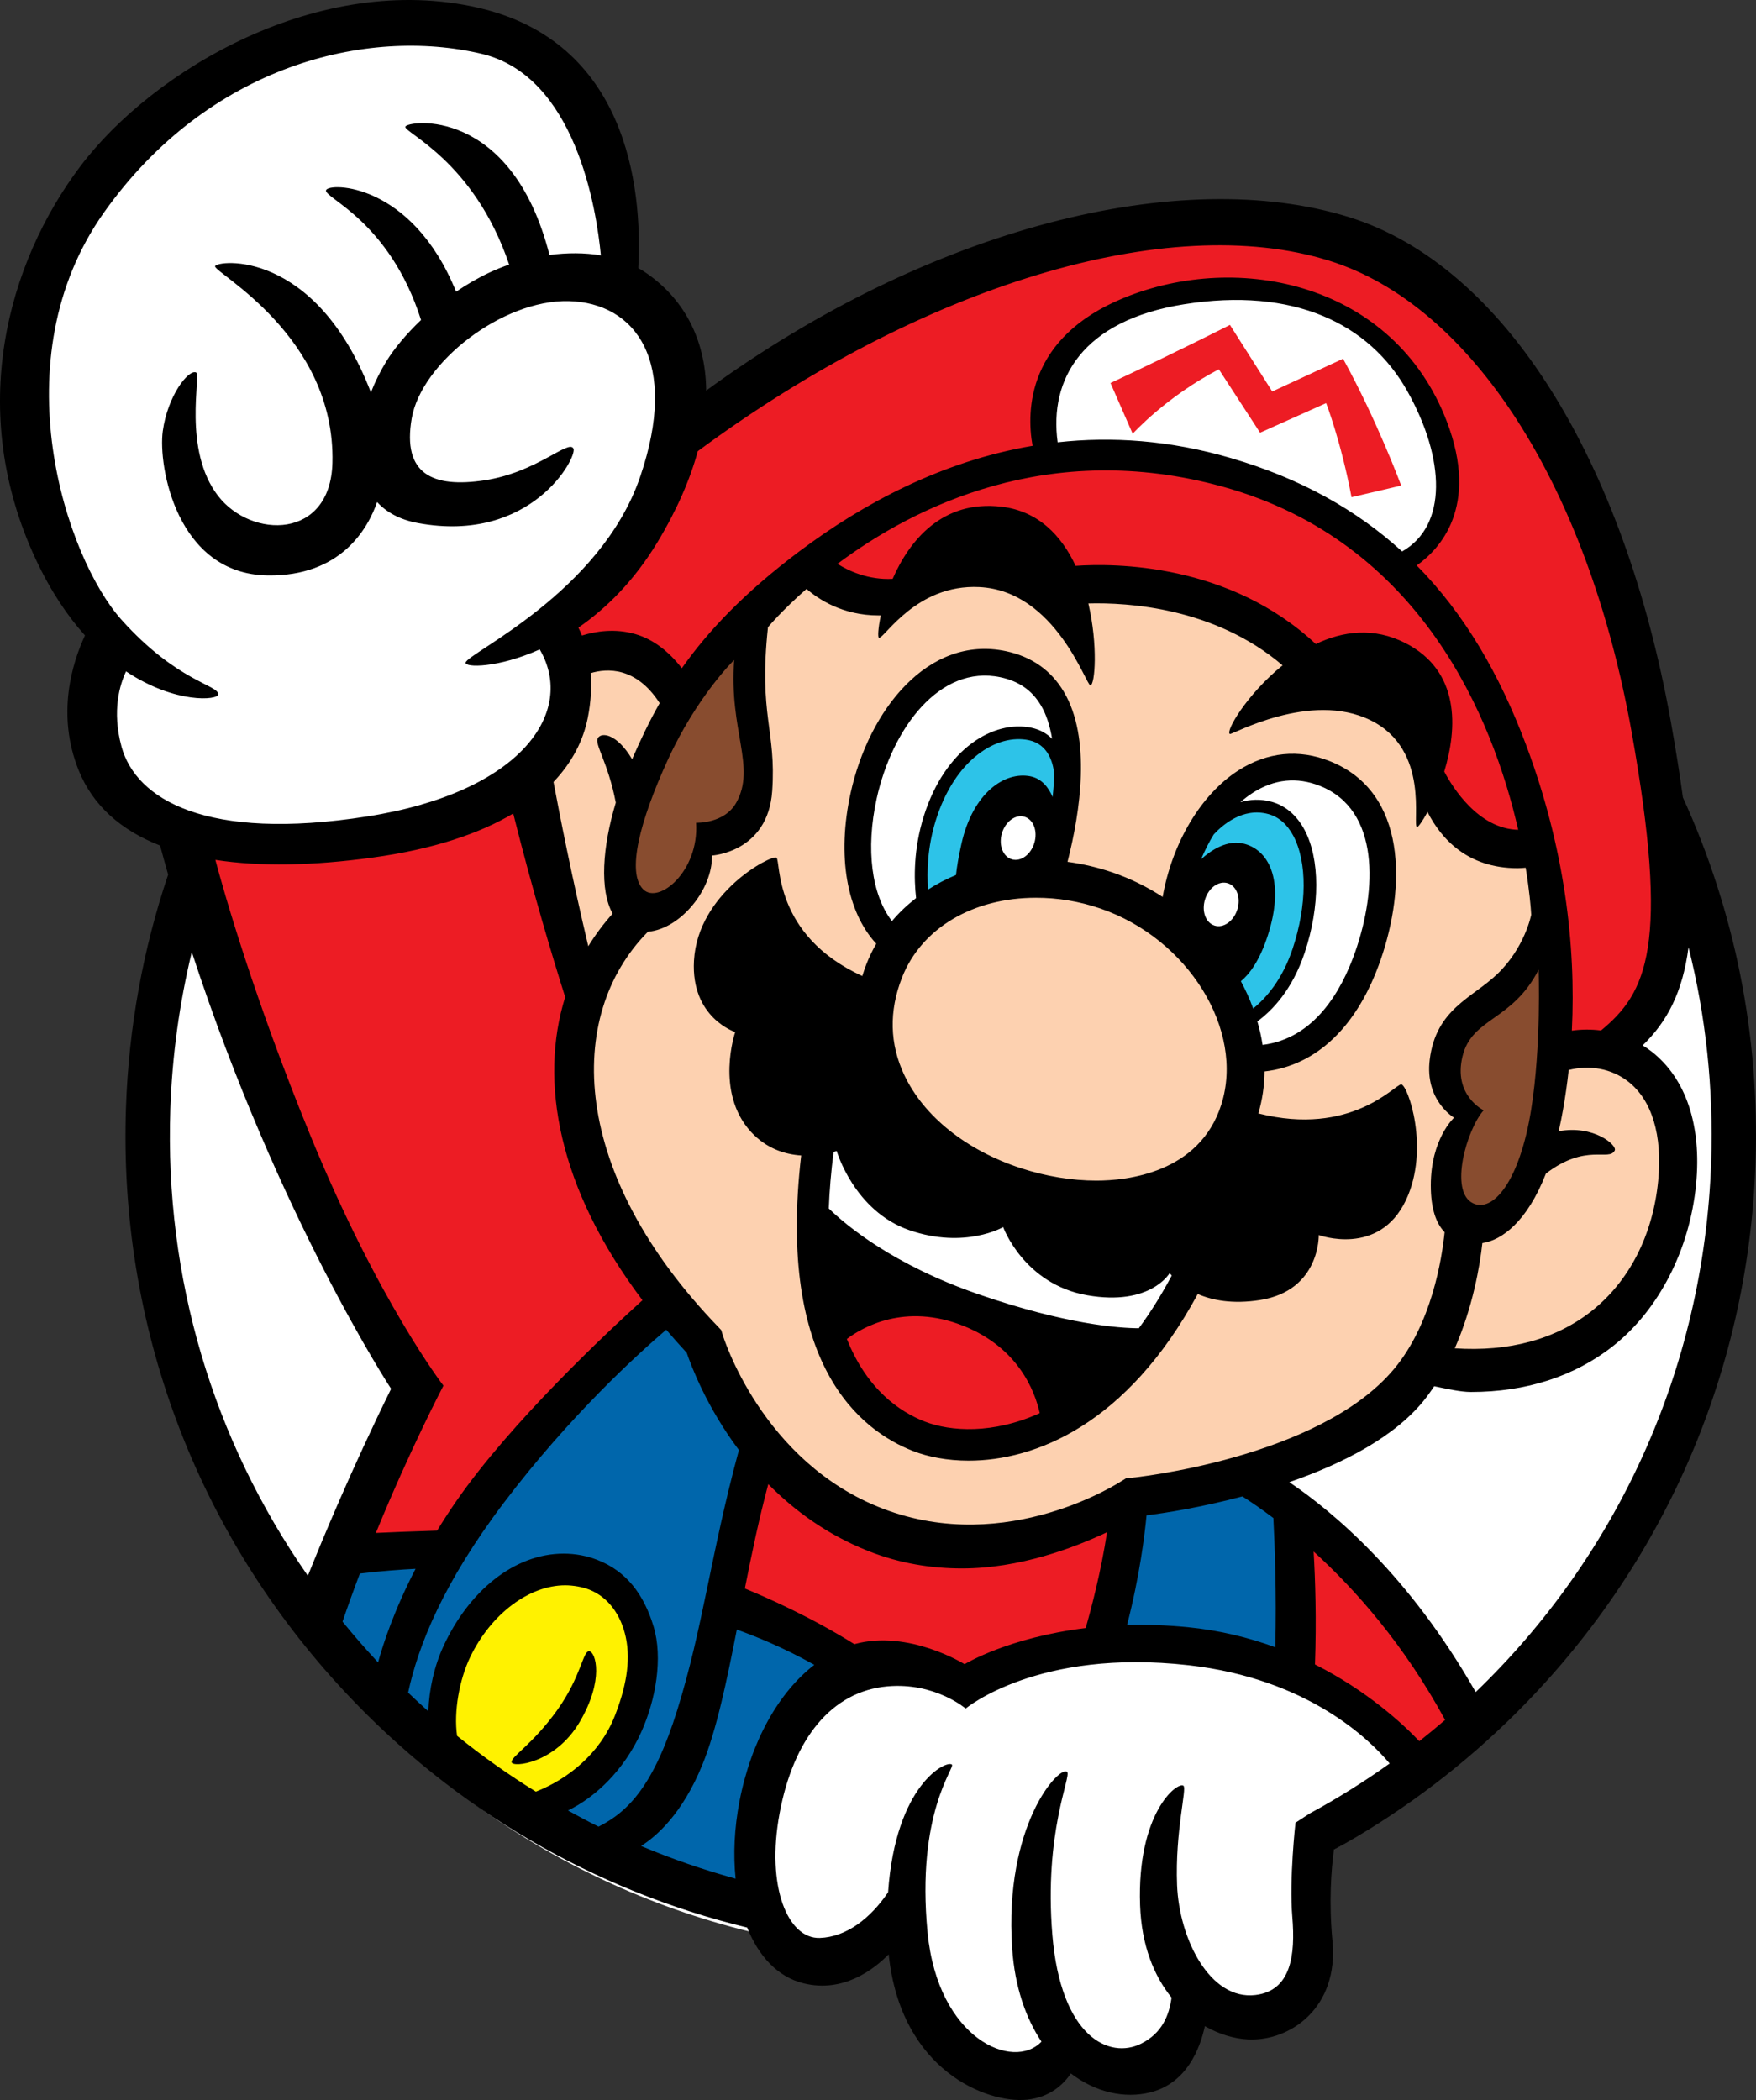 <?xml version="1.0" encoding="utf-8"?>
<!-- Generator: Adobe Illustrator 16.0.0, SVG Export Plug-In . SVG Version: 6.00 Build 0)  -->
<!DOCTYPE svg PUBLIC "-//W3C//DTD SVG 1.1//EN" "http://www.w3.org/Graphics/SVG/1.1/DTD/svg11.dtd">
<svg version="1.1" id="Layer_1" xmlns="http://www.w3.org/2000/svg" xmlns:xlink="http://www.w3.org/1999/xlink" x="0px" y="0px"
	 width="6879.724px" height="8228.204px" viewBox="0 0 6879.724 8228.204" enable-background="new 0 0 6879.724 8228.204"
	 xml:space="preserve">
<rect x="0" y="0" width="6879.724" height="8228.204" fill="#333333" stroke="none"/>
<g>
	<path fill="#FFFFFF" d="M569.943,4546.738c0,1718.165,1392.839,3111.004,3111.044,3111.004
		c1718.203,0,3111.004-1392.839,3111.004-3111.004S5399.19,1435.734,3680.987,1435.734
		C1962.782,1435.734,569.943,2828.572,569.943,4546.738"/>
	<path fill="#FDD1B0" d="M2246.694,2594.187c0,0,16.643,314.772-182.226,463.848l215.453,786.921c0,0-74.661,372.773-16.585,579.847
		c57.924,207.094,505.242,811.792,505.242,811.792s248.471,662.675,670.941,778.638c422.47,115.941,994.033-149.15,994.033-149.15
		s977.469-124.169,1159.695-530.093c0,0,637.827,173.942,919.41-455.584c281.66-629.524-240.244-853.186-397.582-778.656
		l-115.963-786.922c0,0-306.47,41.472-405.865-240.227l-116.038-397.584l-314.677-49.678c0,0-207.152-223.698-488.734-298.225
		c-281.66-74.548-488.734-41.436-488.734-41.436s-414.188-124.263-389.339-124.263c24.85,0-289.865,182.302-289.865,182.302
		s-232.021,0-339.736-107.678l-198.754,173.885l-265.056,314.809C2702.315,2726.732,2453.844,2453.356,2246.694,2594.187"/>
	<path fill="#FFFFFF" d="M432.606,2511.357c0,0-140.754,273.34-33.075,513.564c107.737,240.264,596.395,314.829,1076.884,256.792
		c480.413-57.962,935.997-381.018,679.167-836.602c0,0,497.055-331.377,505.338-737.263
		c8.303-405.828-256.792-588.13-256.792-588.13s99.32-704.054-356.225-927.713C1592.376-31.652,1111.886,92.612,648.041,457.081
		C184.174,821.572,10.194,1368.268,101.305,1790.718C192.457,2213.169,432.606,2511.357,432.606,2511.357"/>
	<path fill="#ED1C24" d="M2246.694,2594.187c0,0,289.943-91.113,414.244,157.358l273.32-323.037l231.866-190.469
		c0,0,240.264,140.791,339.736,107.678l339.563-173.98l364.451,149.074c0,0,190.547-57.962,463.924,8.303
		c273.3,66.282,472.129,339.621,472.129,339.621l314.754,91.132l132.566,314.733c0,0,207.036,314.811,405.865,240.227
		l82.831,331.377l-8.284,405.864l231.924,33.151c0,0,149.094-66.282,223.641-389.338
		c74.584-323.057-91.074-1333.638-389.338-1847.181c-298.15-513.603-505.262-795.224-1043.732-960.903
		c-538.355-165.66-1283.862,173.961-1640.03,331.358c-356.207,157.414-778.696,430.696-778.696,430.696
		s-8.206,430.734-488.62,753.788L2246.694,2594.187z"/>
	<path fill="#FFFFFF" d="M4110.479,1807.247c0,0,372.811-91.152,737.225,49.717c364.488,140.83,604.657,364.528,604.657,364.528
		s198.868-82.869,215.435-306.528c16.566-223.641-157.491-637.81-588.168-745.488c-430.678-107.679-820.092,33.075-960.865,289.865
		C3977.991,1716.134,4110.479,1807.247,4110.479,1807.247"/>
	<path fill="#ED1C24" d="M3249.05,5220.025c0,0,66.206,381.019,381.017,422.453c314.754,41.434,588.092-124.265,588.092-124.265
		L4002.8,5203.46c0,0-381.017-140.791-405.865-140.791C3572.047,5062.669,3249.05,5220.025,3249.05,5220.025"/>
	<path fill="#FFFFFF" d="M3224.124,4375.105l-57.962,405.922c0,0,405.886,256.793,670.979,372.716
		c265.094,115.981,654.355,124.265,654.355,124.265l215.473-356.207c0,0-173.98-132.528-215.473-157.356
		c-41.414-24.85-629.507-82.868-670.921-91.189C3779.161,4665.011,3224.124,4375.105,3224.124,4375.105"/>
	<path fill="#ED1C24" d="M2064.468,3058.034l215.434,786.939l-16.565,579.849l281.545,538.413l66.321,132.547l-886.317,952.562
		l-347.904,41.396l281.659-670.96c0,0-670.999-1051.94-927.771-2153.634c0,0,538.374,49.641,844.902-8.282
		C1882.281,3198.903,2064.468,3058.034,2064.468,3058.034"/>
	<path fill="#ED1C24" d="M2983.956,5667.326l-140.83,613l480.451,231.883l281.68,8.342l149.056,91.073l538.394-173.981
		l124.283-530.09c0,0-364.49,165.679-844.941,132.507C3091.635,6006.91,2983.956,5667.326,2983.956,5667.326"/>
	<path fill="#ED1C24" d="M5063.061,5907.553l24.849,654.354l463.885,347.942l207.075-140.83
		C5758.87,6769.02,5444.116,6164.306,5063.061,5907.553"/>
	<path fill="#FFFFFF" d="M5551.794,6909.832c0,0-364.489-397.623-820.054-447.301c-455.602-49.678-936.015,132.546-936.015,132.546
		s-99.396-107.735-356.206-66.301c-256.791,41.473-405.866,240.225-472.13,579.847c-66.283,339.621,49.64,596.432,198.754,596.432
		c149.112,0,381.093-207.094,381.093-207.094s16.49,389.3,215.357,546.677c198.83,157.396,447.281-41.396,447.281-41.396
		s91.112,182.226,256.771,124.207c165.623-57.962,215.359-322.999,215.359-322.999s149.131,149.075,298.225,74.529
		c149.133-74.529,173.942-198.792,165.697-372.773c-8.32-173.924,16.605-347.866,16.605-347.866L5551.794,6909.832z"/>
	<path fill="#FFFFFF" d="M3514.105,3687.578c0,0,240.207-298.149,554.96-240.225l107.641-347.866
		c0,0,58.019-430.734-248.451-497.017c-306.471-66.264-480.49,281.639-546.773,480.412
		C3315.275,3281.714,3340.086,3604.71,3514.105,3687.578"/>
	<path fill="#FFFFFF" d="M4607.497,3613.013c0,0,16.566-323.093,215.357-505.223c198.792-182.266,513.546-91.152,596.375,165.64
		c82.868,256.754-82.829,646.092-248.488,786.883c-165.623,140.869-281.623,74.587-281.623,74.587
		S4798.043,3786.994,4607.497,3613.013"/>
	<path fill="#884C2F" d="M2934.258,2428.508c0,0-298.188,281.623-405.866,563.28c-107.775,281.66-182.227,513.564-41.435,538.413
		c140.83,24.87,273.281-99.357,281.621-256.753c0,0,157.396,16.528,190.489-99.434
		C2992.257,3058.034,2934.258,2428.508,2934.258,2428.508"/>
	<path fill="#884C2F" d="M6081.945,3646.183c0,0-207.075,248.472-314.792,306.472c-107.756,57.98-149.094,289.866-24.925,405.847
		c0,0-91.038,157.435-57.866,306.51c33.131,149.111,182.225,240.264,281.582-49.72
		C6065.377,4325.389,6106.754,3960.955,6081.945,3646.183"/>
	<path fill="#2DC3E8" d="M3638.349,3579.918c0,0-82.829-202.97,24.85-422.487c107.679-219.462,269.103-327.18,385.178-273.321
		c115.962,53.859,111.763,153.256,111.763,153.256l-28.934,120.065l-20.727,103.537l-111.801-144.973
		c0,0-70.424,70.445-82.83,74.585c-12.443,4.142-74.546,91.113-74.546,111.783c0,20.765-12.444,103.537-16.643,124.302
		C3820.576,3447.333,3638.349,3579.918,3638.349,3579.918"/>
	<path fill="#2DC3E8" d="M4644.712,3459.798c8.321-12.426,207.151-70.388,207.151-70.388l66.227,99.397l-33.057,211.215
		l-99.472,78.688l78.706,202.973h41.416c0,0,149.094-70.481,198.792-352.084c49.697-281.621,16.643-410.027-140.812-459.705
		c-157.376-49.717-260.934,124.262-260.934,124.262L4644.712,3459.798z"/>
	<path fill="#0066AB" d="M2640.231,5108.205l-530.13,484.555l-381.056,480.451l-360.349-8.281l-115.999,194.687
		c0,0,29.01,140.793,29.01,153.217c0,12.387,550.837,525.95,550.837,525.95s476.271,285.803,492.876,294.084
		c16.547,8.283,650.214,223.661,650.214,223.661s53.859-592.196,53.859-604.677c0-12.426,285.801-298.226,285.801-298.226
		l-24.868-66.245l-447.301-190.547l153.179-612.922l-198.716-298.226l-58.037-169.84L2640.231,5108.205z"/>
	<polygon fill="#0066AB" points="4433.553,5841.271 4305.149,6470.795 4715.176,6458.408 5034.051,6545.381 5063.061,5907.553 
		4922.25,5779.167 	"/>
	<path fill="#FFF200" d="M1749.715,6847.709l381.055,227.802c0,0,306.509-107.642,372.696-381.057
		c66.321-273.338-4.065-488.658-227.763-534.232c-223.736-45.575-418.272,157.319-501.141,339.621
		c-82.849,182.227-28.99,331.338-28.99,331.338"/>
	<path fill="#ED1C24" d="M4350.724,1500.795l86.952,198.792c0,0,130.43-144.973,337.541-252.611l161.537,248.433l258.834-115.924
		c0,0,58.02,149.111,99.473,368.61l194.592-45.574c0,0-95.196-256.754-227.801-496.98l-277.423,128.406l-165.773-260.952
		C4818.656,1272.994,4632.345,1368.285,4350.724,1500.795"/>
	<path d="M5508.28,4702.302c95.656-202.551,6.223-453.522-18.627-453.522c-24.161,0-195.471,205.872-559.73,113.825
		c15.841-53.591,23.933-108.785,24.354-164.477c203.371-23.056,363.496-175.336,454.15-435.354
		c99.053-283.795,106.688-658.4-197.57-780.089c-121.916-48.762-246.198-36.299-359.221,36.015
		c-147.529,94.434-259.674,285.705-296.585,495.566c-60.538-39.314-126.496-72.027-196.845-96.075
		c-57.408-19.543-116.229-33.303-175.852-41.357c50.117-196.137,93.785-484.593-14.771-666.856
		c-49.965-83.993-126.191-137.338-226.426-158.56c-304.83-64.337-537.021,230.607-608.534,555.493
		c-54.22,246.601-15.438,465.948,100.409,590.67c-14.43,25.173-27.255,51.282-38.133,78.841
		c-6.146,15.955-11.699,31.852-16.585,47.846c-351.741-161.002-318.514-451.956-336.378-463.884
		c-18.646-12.426-308.227,136.803-323.055,403.842c-12.425,223.659,161.556,279.541,161.556,279.541s-80.845,236.085,62.065,391.419
		c60.938,66.13,133.978,88.098,196.406,92.125c-95.598,820.206,231.16,1077.895,439.781,1158.606
		c56.683,21.966,131.038,37.14,216.388,37.14c259.139,0,619.926-139.933,897.501-652.906
		c56.302,24.393,135.963,40.652,244.176,23.57c236.047-37.291,229.863-254.691,229.863-254.691S5402.664,4926,5508.28,4702.302
		 M4755.141,3269.557c32.674-35.461,114.014-107.814,214.325-79.854c40.69,11.337,73.479,39.908,97.526,85.006
		c54.85,103.231,53.896,272.708-2.596,442.299c-40.766,122.433-105.198,194.499-154.667,234.52
		c-13.321-36.396-29.391-72.16-48.132-106.935c31.414-25.841,72.943-77.544,106.266-181.882
		c63.211-198.123,12.367-327.139-91.188-356.147c-67.83-19.029-132.833,25.554-170.89,59.888
		C4720.176,3332.156,4736.627,3299.806,4755.141,3269.557 M4721.168,3523.961c14.275-45.88,54.201-74.261,89.09-63.361
		c35.002,10.839,51.721,56.949,37.445,102.753c-14.314,45.862-54.164,74.243-89.091,63.286
		C4723.573,3615.818,4706.854,3569.729,4721.168,3523.961 M5172.114,3079.581c235.854,94.357,221.655,408.501,137.795,648.841
		c-54.583,156.422-161.347,340.688-363.383,365.729c-4.617-30.878-11.565-61.548-20.382-92.084
		c57.408-42.046,136.573-122.853,185.394-269.312c60.652-182.093,60.385-366.551-0.688-481.425
		c-30.231-56.74-74.547-94.624-128.023-109.55c-45.309-12.52-86.647-9.389-123.176,1.356c15.535-13.551,31.529-25.861,48.172-36.53
		C4992.446,3052.386,5081.382,3043.319,5172.114,3079.581 M4784.913,4327.735c-85.311,269.043-370.711,298.11-489.383,298.11
		c-95.693,0-197.531-16.68-294.562-48.266c-214.25-69.813-381.284-202.971-458.083-365.387
		c-57.408-121.629-60.538-250.035-9.123-381.476c75.654-193.161,276.927-313.169,525.264-313.169
		c85.273,0,169.705,14.028,251.047,41.798C4655.401,3677.254,4877.324,4036.267,4784.913,4327.735 M3666.176,3214.552
		c75.157-241.312,240.474-340.671,364.604-314.409c76.035,16.108,95.082,88.021,99.51,132.585
		c-0.764,28.762-2.9,58.896-6.297,90.177c-15.994-37.654-42.828-72.714-88.061-81.417c-98.326-18.894-223.64,62.143-269.216,265.076
		c-11.526,51.471-18.016,91.11-21.223,121.801c-38.781,16.012-75.271,35.174-109.396,57.103
		C3630.868,3415.385,3633.731,3318.833,3666.176,3214.552 M3925.391,3264.746c13.78-46.052,53.248-74.968,88.365-64.546
		c35.078,10.4,52.445,56.187,38.742,102.221c-13.627,46.032-53.209,74.966-88.289,64.526
		C3929.132,3356.546,3911.802,3310.741,3925.391,3264.746 M3434.558,3129.355c60.423-274.676,246.466-526.274,484.955-475.813
		c71.646,15.135,123.48,51.053,158.368,109.834c21.146,35.289,35.537,79.664,44.011,131.213
		c-20.192-20.061-46.453-35.804-80.845-43.114c-146.269-30.995-338.305,78.651-422.317,348.267
		c-39.697,127.529-38.285,242.956-29.62,319.104c-34.773,26.93-66.607,56.876-94.548,90.16
		C3415.015,3506.537,3390.987,3327.364,3434.558,3129.355 M3563.727,4820.344c217.456,74.585,366.55-12.387,366.55-12.387
		s80.884,223.623,329.296,267.117c248.49,43.456,323.037-86.971,323.037-86.971s2.786,3.951,7.978,9.886
		c-41.415,77.829-84.586,146.191-128.863,206.348c-76.685-0.399-285.095-14.618-628.743-133.404
		c-333.878-115.467-517.592-269.503-585.878-335.918c2.538-68.153,8.684-142.033,18.76-221.465
		c7.539-2.216,12.157-3.818,12.157-3.818S3346.308,4745.76,3563.727,4820.344 M3623.501,5570.068
		c-98.021-37.961-226.503-125.084-305.574-323.8c58.974-44.45,226.638-143.291,457.111-51.092
		c215.319,86.112,279.521,256.145,298.491,341.701C3890.503,5620.052,3723.775,5608.792,3623.501,5570.068 M6593.314,3124.546
		c-12.292-90.845-28.056-189.86-47.523-298.435c-182.606-1018.408-649.507-1785.557-1261.149-1975.587
		c-655.615-203.641-1637.359,37.521-2517.913,679.833c-2.023-204.898-91.113-367.141-246.676-468.579
		c-6.165-4.009-12.825-7.615-19.315-11.337c17.711-328.399-50.995-887.538-626.777-1019.953
		C1252.716-112.422,600.404,272.737,314.602,651.732C28.839,1030.668-132.755,1608.494,140.66,2192.443
		c58.476,124.761,124.492,221.809,192.265,297.291c-49.757,107.067-113.157,309.369-24.505,529.004
		c55.537,137.586,165.487,234.556,318.836,294.313c10.307,38.342,20.785,76.226,31.529,113.785
		c-98.175,291.393-154.57,598.38-165.297,913.494c-29.067,852.671,275.647,1665.624,857.956,2289.101
		c431.078,461.404,976.114,777.779,1575.886,923.057c45.194,112.852,120.084,194.269,222.247,218.85
		c154.477,37.217,273.416-54.05,332.198-114.053c47.141,457.472,387.659,585.4,541.714,569.654
		c90.312-9.275,142.986-59.888,171.996-102.811c96.953,74.07,210.625,99.758,312.578,73.801
		c141.002-35.918,193.219-170.544,212.457-259.139c57.064,32.523,116.113,49.394,168.598,52.066
		c165.66,8.281,356.244-124.304,331.32-385.256c-14.658-153.789-4.849-279.693,5.648-357.561
		c243.986-134.686,471.711-302.102,677.182-500.261c600.002-578.837,946.169-1356.54,974.567-2189.935
		C6894.898,4056.095,6796.036,3568.239,6593.314,3124.546 M2733.825,1767.798c879.371-650.195,1841.686-942.791,2472.834-746.672
		c558.127,173.39,1012.279,879.619,1185.038,1842.983c151.192,843.529,60.118,1025.734-119.205,1173.569
		c-37.446-4.925-75.845-4.771-114.283,0.554c16.757-335.365-29.009-719.99-179.858-1121.008
		c-103.672-275.725-240.55-512.076-427.853-701.688c88.823-62.581,246.962-228.412,117.298-565.705
		c-207.113-538.414-812.383-668.058-1265.273-482.436c-376.514,154.247-382.354,439.763-357.086,579.39
		c-356.052,60.308-664.546,226.655-912.425,412.507c-217.17,162.912-359.089,313.284-461.729,458.886
		c-51.281-65.75-110.923-113.003-182.265-133.75c-79.412-23.149-154.704-11.107-208.964,5.648
		c-4.561-11.299-9.256-21.566-13.989-30.954c107.068-73.861,217.209-181.234,309.925-335.005
		C2651.777,1998.386,2703.441,1879.046,2733.825,1767.798 M5151.883,6521.618c6.26-177.166,1.184-332.617-5.307-442.414
		c161.652,147.166,354.07,363.155,515.148,659.738c-33.055,28.456-66.683,56.205-100.96,83.289
		C5494.348,6752.702,5355.217,6624.22,5151.883,6521.618 M4988.896,5947.918c5.229,100.997,12.786,294.428,7.52,506.368
		c-102.717-37.692-217.304-66.378-343.382-78.687c-84.623-8.323-163.827-10.555-237.457-8.551
		c49.544-191.808,69.24-353.974,76.416-429.876c72.409-8.531,214.25-31.243,375.521-73.955
		C4898.546,5882.951,4940.038,5910.93,4988.896,5947.918 M3348.407,6441.806c-0.306,0.133-0.611,0.248-1.012,0.362
		c-173.159-108.385-348.209-184.917-429.169-218.107c26.968-136.839,56.168-276.391,91.742-408.957
		c101.075,102.45,229.748,197.818,392.316,262.231c124.341,49.314,249.081,68.075,367.065,68.075
		c224.824-0.076,436.289-79.891,567.785-141.84c-23.017,151.938-60.882,296.202-83.631,375.425
		c-303.951,36.873-474.344,141.573-474.344,141.573S3559.642,6383.844,3348.407,6441.806 M2345.021,7157.021
		c-40.403-20.018-80.196-41.279-119.722-63.171c105.732-51.282,218.259-155.717,286.469-306.203
		c58.038-127.966,85.75-292.213,48.82-414.702c-38.495-127.814-107.603-216.732-218.621-260.36
		c-42.407-16.738-87.429-25.173-133.597-25.173c-194.325,0-371.704,147.318-471.022,362.695
		c-35.728,77.258-56.282,169.227-59.223,255.073c-26.737-23.97-53.151-48.323-79.185-73.248
		c39.908-185.471,138.445-431.098,374.453-743.046c260.227-343.991,530.797-588.36,636.796-678.842
		c25.671,30.02,52.142,60.061,80.235,90.255c17.901,51.854,77.905,212.569,204.517,381.284
		c-110.274,405.903-140.562,695.197-241.332,1018.043C2561.924,6993.824,2463.063,7098.031,2345.021,7157.021 M1790.748,6801.294
		c-13.722-94.511,9.027-220.968,51.664-309.218c81.304-168.276,230.454-280.535,371.914-280.535c30.632,0,66.645,6.031,94.51,16.967
		c74.814,29.487,124.244,99.416,142.891,186.368c20.994,97.944-1.87,203.715-43.151,308.665
		c-58.63,149.075-185.929,248.355-309.123,296.43C1992.537,6953.879,1889.362,6881.07,1790.748,6801.294 M2302.614,2813.686
		c13.378-66.569,15.516-125.123,11.413-176.213c64.031-19.22,178.045-25.823,270.438,117.508
		c-41.702,73.478-76.056,146.384-107.908,219.746c-60.52-101.514-120.79-106.59-134.589-82.333
		c-13.397,23.38,40.537,95.312,70.635,252.46c-52.771,174.496-63.821,343.305-12.387,434.874
		c-35.689,39.641-67.543,82.412-95.407,127.738c-65.004-273.681-113.232-520.587-136.249-643.63
		C2243.048,2985.548,2285.417,2899.55,2302.614,2813.686 M2884.542,3145.025c-46.55,83.25-157.415,78.706-157.415,78.706
		c12.442,190.471-146.995,320.994-207.074,260.913c-66.208-66.3-12.425-269.194,95.291-505.279
		c114.645-251.354,260.953-393.441,260.953-393.441C2855.493,2863.402,2963.248,3004.232,2884.542,3145.025 M2010.724,3187.433
		c78.325,312.023,156.461,570.38,203.602,719.112c-102.927,329.219-27.923,749.991,302.806,1187.958
		c-135.409,122.526-515.721,477.912-730.144,788.183c-26.967,39.047-51.625,77.235-74.451,114.433
		c-91.074,2.748-177.492,6.376-239.921,9.219c135.124-330.594,264.732-577.138,264.732-577.138s-254.846-329.275-521.924-981.628
		c-218.22-532.82-334.392-939.278-371.627-1078.391c174.038,26.739,381.36,23.018,613.933-8.798
		C1698.642,3327.479,1879.15,3265.605,2010.724,3187.433 M4431.456,5790.388l-18.59,1.185l-15.764,9.617
		c-4.772,2.845-448.084,296.89-936.894,110.484c-476.463-181.71-628.019-678.575-629.488-683.383l-5.019-16.644l-11.909-12.71
		c-577.386-597.902-603.571-1216.302-275.248-1548.251c129.169-11.259,254.253-168.312,250.704-298.512
		c0,0,219.499-12.424,236.083-252.648c16.604-240.266-53.819-294.122-16.584-641.971c0,0,52.656-63.745,151.154-150.163
		c45.462,39.719,140.754,104.015,282.709,104.015c3.054,0,5.688,0.114,8.207,0.19c-10.993,51.283-12.252,86.306-7.176,87.315
		c20.765,4.182,145.01-211.178,393.499-198.752c299.256,14.941,418.386,387.028,434.914,385.157
		c18.092-1.983,30.154-157.015-8.016-320.859c153.56-4.218,495.223,15.631,760.812,242.42
		c-139.398,112.831-225.549,260.36-206.196,268.986c8.474,3.761,314.868-169.819,550.914-53.859
		c236.046,115.926,161.537,414.17,182.225,418.349c4.275,0.782,20.842-21.585,40.996-58.915
		c53.209,104.644,156.384,220.262,352.542,220.262c10.42,0,21.261-0.896,32.025-1.754c14.732,89.889,20.191,155.639,21.756,184.171
		c0,0-24.657,128.521-132.527,231.903c-99.434,95.216-240.206,136.688-265.094,335.443
		c-20.078,160.793,95.312,227.782,95.312,227.782s-91.189,82.83-91.189,265.093c0,90.884,20.611,148.809,54.125,183.505
		c-10.688,104.644-50.766,360.462-199.059,537.135C5166.618,5715.346,4438.86,5789.97,4431.456,5790.388 M4638.53,1192.227
		c428.691-68.326,726.918,74.565,875.973,341.681c147.986,265.056,156.729,525.836-21.223,626.797
		c-177.379-161.938-396.553-285.725-670.426-365.844c-240.396-70.328-467.549-85.215-679.129-61.874
		C4109.907,1486.062,4239.762,1255.817,4638.53,1192.227 M4789.722,1906.681c781.044,215.49,1060.413,915.099,1158.396,1344.648
		c-156.384-3.701-257.345-166.614-289.79-228.222c51.721-169.398,62.829-393.632-152.109-503.466
		c-123.824-63.289-245.396-46.836-351.092,3.74c-339.105-316.949-788.944-316.874-940.938-306.28
		c-54.66-116.973-144.935-214.461-290.134-231.733c-232.992-27.674-361.817,133.637-426.784,282.672
		c-95.902,4.923-173.217-31.549-216.158-58.783C3580.064,1985.751,4109.45,1718.997,4789.722,1906.681 M5771.276,4714.728
		c-95.198-45.538-24.773-289.944,41.414-364.472c0,0-120.123-57.961-82.829-211.274c37.292-153.214,194.707-136.631,298.187-339.543
		c0,0,10.842,297.212-28.934,546.715C5953.5,4631.916,5848.342,4751.598,5771.276,4714.728 M5807.614,4870.575
		c76.15-11.145,175.354-83.211,249.023-272.288c158.406-121.247,247.42-46.07,269.674-90.597
		c10.191-20.44-82.41-100.96-219.632-75.349c5.954-25.995,11.565-53.287,16.642-82.049c9.047-50.899,16.604-103.573,22.559-157.795
		c82.945-21.07,168.18-5.324,232.688,44.868c93.402,72.507,135.313,210.836,117.908,389.377
		c-20.727,212.724-113.672,394.186-261.926,510.988c-139.551,110.024-323.342,159.551-534.92,145.199
		C5770.512,5121.853,5797.995,4958.329,5807.614,4870.575 M476.139,2925.506c-38.647-141.688-6.012-244.769,17.749-294.905
		c193.01,128.637,361.245,112.927,361.245,89.892c0-37.272-161.594-49.717-378.994-291.964
		C258.778,2186.26-2.193,1409.702,407.814,831.916c410.027-577.767,1031.27-726.88,1478.569-621.243
		c369.166,87.123,450.546,609.715,467.703,789.822c-63.382-10.555-132.069-10.667-201.292-1.412
		c-149.342-585.859-558.549-526.771-564.599-502.647c-5.935,23.837,269.465,134.112,406.573,540.188
		c-26.338,9.104-52.179,19.58-77.314,31.338c-45.423,21.3-89.261,46.835-130.505,75.004
		c-173.541-428.938-497.38-428.004-509.422-398.097c-11.909,30.02,247.745,117.928,372.066,508.905
		c-58.152,55.194-105.179,112.146-135.982,162.091c-23.322,38-43.857,79.186-60.462,121.84
		c-217.019-565.437-604.43-518.562-610.499-494.593c-6.164,24.85,472.207,273.357,459.744,770.356
		c-7.538,301.315-316.795,298.187-447.262,130.466c-141.23-181.482-66.264-476.233-87.009-484.594
		c-31.032-12.404-111.803,93.214-130.391,229.863c-18.724,136.728,54.527,559.789,409.931,565.343
		c288.264,4.541,393.596-183.542,429.8-287.404c36.701,39.984,89.032,69.299,160.448,82.391
		c445.03,81.78,624.946-259.56,608.762-291.967c-18.55-37.254-142.814,93.175-347.828,124.246
		c-205.052,31.051-323.074-24.81-285.877-242.286c37.368-217.439,354.165-465.948,615.155-459.744
		c260.894,6.259,434.875,236.083,279.503,689.604c-155.335,453.522-677.183,689.607-683.347,726.861
		c-3.283,19.734,125.218,22.005,290.324-51.682c142.91,244.539-71.397,559.52-675.521,654.315
		C805.417,3298.279,532.079,3130.52,476.139,2925.506 M667.279,4346.269c7.271-212.134,36.299-418.043,84.146-616.205
		c339.774,1040.297,780.872,1711.562,780.872,1711.562c-154.591,313.588-271.411,595.593-326.128,732.567
		C834.292,5641.944,644.833,5006.749,667.279,4346.269 M1341.94,6353.861c21.776-64.051,44.717-127.146,68.021-188.506
		c86.799-10.21,162.243-15.631,218.144-18.494c-84.548,163.695-127.317,295.153-146.86,366.551
		c-0.859-0.935-1.757-1.832-2.691-2.767C1431.068,6459.744,1385.607,6407.412,1341.94,6353.861 M2897.003,7058.945
		c-20.059,104.166-24.696,207.475-14.963,301.908c-126.325-34.582-249.997-77.314-370.272-127.93
		c60.119-37.959,161.862-126.287,240.226-318.951c55.233-135.677,94.701-324.22,134.78-528.946
		c66.244,23.513,180.336,68.668,303.607,138.082C3051.708,6630.215,2942.77,6820.838,2897.003,7058.945 M5063.061,7510.406
		c12.481,149.074-4.084,289.865-144.971,306.47c-177.569,20.88-298.188-219.557-306.51-430.735
		c-8.244-211.254,39.507-379.566,24.887-389.338c-24.887-16.584-182.225,107.678-169.82,468.025
		c5.459,158.523,55.043,277.711,123.33,362.2c-9.619,69.968-37.407,139.513-119.169,180.354
		c-124.244,62.104-314.753-24.867-347.885-426.592c-33.132-401.762,75.042-620.766,57.981-637.809
		c-29.01-28.973-248.49,207.074-215.358,691.667c10.268,150.602,53.4,272.671,114.741,364.909
		c-109.32,115.198-405.333-8.244-446.137-427.049c-45.499-467.99,108.862-647.277,95.35-658.537
		c-22.139-18.36-220.549,77.944-250.093,500.358c-69.508,102.983-164.209,175.448-267.632,178.847
		c-124.264,4.142-211.312-198.753-157.377-488.697c53.782-289.904,202.36-477.473,422.375-497.017
		c186.387-16.583,306.585,86.972,306.585,86.972s281.698-236.999,873.874-169.764c467.74,53.039,709.436,291.984,787.188,385.008
		c-100.007,71.416-204.479,136.994-313.188,195.851l-55.69,36.205C5075.542,7141.735,5050.655,7361.273,5063.061,7510.406
		 M6704.045,4551.93c-28.055,821.141-376.17,1552.601-922.541,2077.884c-260.933-459.113-561.64-708.52-730.086-822.459
		c209.06-72.351,419.607-179.019,536.295-331.719c10.916-14.353,21.262-29.088,31.262-44.051
		c48.935,9.887,102.411,22.464,144.018,22.464c215.662,0,405.751-61.016,556.525-179.877
		c180.393-142.148,300.744-379.452,325.325-633.001c22.521-231.235-39.62-416.516-174.821-521.561
		c-10.992-8.568-22.52-16.336-34.275-23.664c95.616-92.697,156.536-207.457,179.592-384.606
		C6683.282,3982.484,6713.703,4264.772,6704.045,4551.93 M2271.542,6746.253c-96.266,164.591-264.024,180.144-267.116,158.427
		c-3.092-21.738,80.749-68.326,177.016-201.924c96.36-133.557,102.029-236.158,127.394-232.953
		C2333.684,6472.896,2367.923,6581.623,2271.542,6746.253"/>
</g>
</svg>
